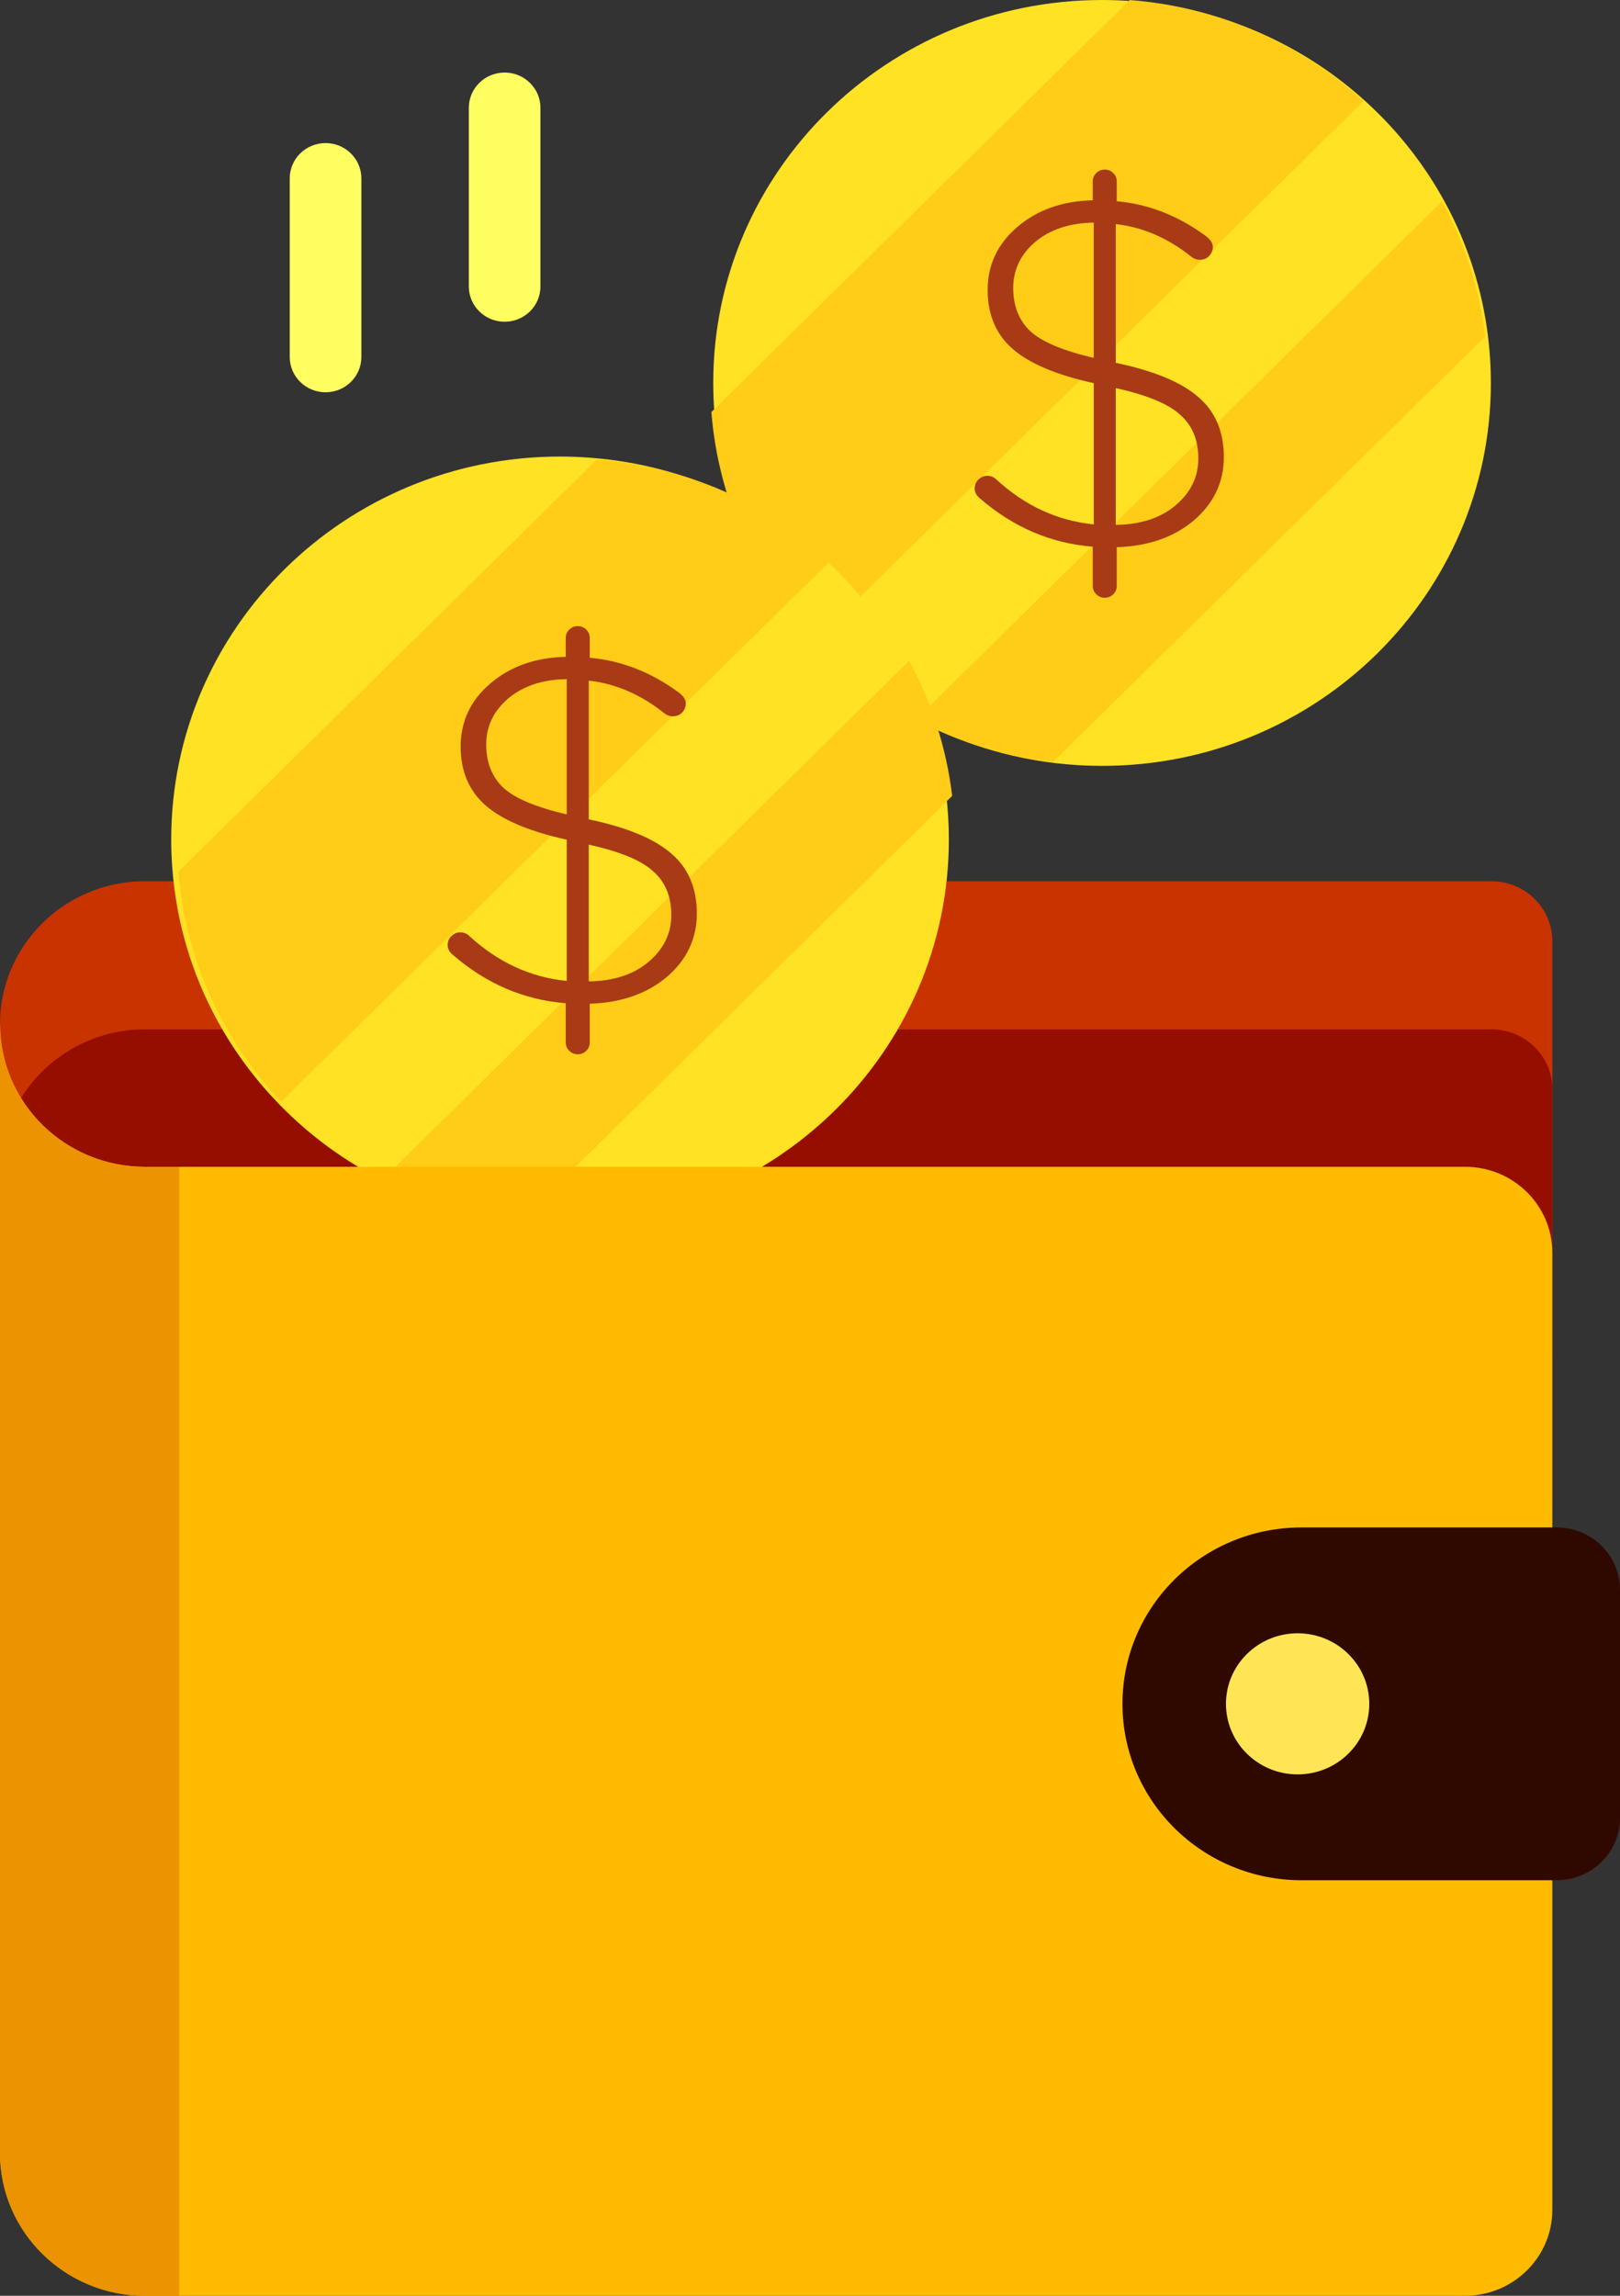 <svg width="48" height="68" viewBox="0 0 48 68" fill="none" xmlns="http://www.w3.org/2000/svg">
<rect x="0" y="0" width="48" height="68" fill="#333333" stroke="none"/>
<path d="M45.996 1.777V14.199H4.296C1.924 14.199 0 12.305 0 9.968V4.229C0 3.451 0.214 2.72 0.59 2.093C1.334 0.841 2.716 1.66324e-08 4.296 1.66324e-08H44.193C45.188 -0 45.996 0.795 45.996 1.777Z" transform="translate(0 26.102)" fill="#C93300"/>
<path d="M45.996 1.777V14.199H4.296C1.924 14.199 0 12.305 0 9.968V4.229C0 3.451 0.214 2.72 0.59 2.093C1.334 0.841 2.716 1.66352e-08 4.296 1.66352e-08H44.193C45.188 -0 45.996 0.795 45.996 1.777Z" transform="translate(0 30.489)" fill="#960E00"/>
<path d="M23.041 11.342C23.041 17.607 17.884 22.685 11.52 22.685C11.057 22.685 10.602 22.658 10.155 22.605C8.7 22.436 7.327 22 6.091 21.348C4.959 20.752 3.94 19.975 3.076 19.056C1.36 17.238 0.244 14.865 0.036 12.24C0.012 11.944 1.05848e-08 11.644 1.05848e-08 11.342C-0 5.078 5.157 0 11.52 0C11.828 0 12.132 0.012 12.432 0.036C15.098 0.24 17.509 1.338 19.356 3.028C20.289 3.879 21.078 4.882 21.684 5.997C22.346 7.214 22.789 8.565 22.96 9.997C23.014 10.438 23.041 10.887 23.041 11.342Z" transform="translate(21.133)" fill="#FFE223"/>
<path d="M19.32 2.993L3.04 19.02C1.323 17.202 0.208 14.829 0 12.204L12.396 0C15.062 0.205 17.473 1.303 19.32 2.993Z" transform="translate(21.078 0.001)" fill="#FFCC18"/>
<path d="M16.869 4.001L4.064 16.608C2.609 16.439 1.236 16.003 0 15.351L15.593 0C16.255 1.217 16.698 2.568 16.869 4.001Z" transform="translate(27.134 5.963)" fill="#FFCC18"/>
<path d="M23.041 11.342C23.041 17.607 17.884 22.685 11.52 22.685C11.057 22.685 10.602 22.658 10.155 22.605C8.7 22.436 7.327 22 6.091 21.348C4.959 20.752 3.94 19.975 3.076 19.056C1.36 17.238 0.244 14.865 0.036 12.24C0.012 11.944 0 11.645 0 11.342C0 5.078 5.158 0 11.52 0C11.828 0 12.132 0.012 12.432 0.036C15.099 0.24 17.509 1.338 19.356 3.028C20.289 3.879 21.078 4.882 21.684 5.997C22.346 7.214 22.789 8.565 22.96 9.997C23.014 10.438 23.041 10.888 23.041 11.342Z" transform="translate(5.073 13.523)" fill="#FFE223"/>
<path d="M19.32 2.993L3.04 19.02C1.323 17.202 0.208 14.829 0 12.204L12.396 0C15.062 0.205 17.473 1.303 19.32 2.993Z" transform="translate(5.288 13.612)" fill="#FFCC18"/>
<path d="M16.869 4.001L4.064 16.608C2.609 16.439 1.236 16.004 0 15.352L15.593 0C16.255 1.217 16.698 2.569 16.869 4.001Z" transform="translate(11.343 19.572)" fill="#FFCC18"/>
<path d="M45.995 6.776V35.123C45.995 36.529 44.837 37.67 43.409 37.67H4.295C1.924 37.67 0 35.776 0 33.44V0C0 2.336 1.924 4.23 4.295 4.23H43.409C44.837 4.23 45.995 5.37 45.995 6.776Z" transform="translate(0 30.33)" fill="#FFBB00"/>
<path d="M5.307 4.23V37.67H4.295C1.924 37.67 0 35.776 0 33.44V0C0 2.336 1.924 4.23 4.295 4.23H5.307Z" transform="translate(0 30.33)" fill="#EB9300"/>
<path d="M5.307 10.45H12.868C13.903 10.45 14.742 9.624 14.742 8.605V1.845C14.742 0.826 13.903 0 12.868 0H5.307C2.376 0 0 2.339 0 5.225C0 8.11 2.376 10.45 5.307 10.45Z" transform="translate(33.258 45.242)" fill="#2F0900"/>
<path d="M2.123 4.18C3.296 4.18 4.246 3.245 4.246 2.09C4.246 0.936 3.296 0 2.123 0C0.951 0 0 0.936 0 2.09C0 3.245 0.951 4.18 2.123 4.18Z" transform="translate(36.325 48.377)" fill="#FFE555"/>
<path d="M1.061 7.381C0.475 7.381 0 6.913 0 6.336V1.044C0 0.468 0.475 0 1.061 0C1.647 0 2.122 0.468 2.122 1.044V6.336C2.122 6.913 1.647 7.381 1.061 7.381Z" transform="translate(8.585 4.238)" fill="#FFFF62"/>
<path d="M1.061 7.381C0.475 7.381 0 6.913 0 6.336V1.044C0 0.468 0.475 0 1.061 0C1.647 0 2.122 0.468 2.122 1.044V6.336C2.122 6.913 1.647 7.381 1.061 7.381Z" transform="translate(13.891 2.149)" fill="#FFFF62"/>
<path d="M3.499 0.352C3.499 0.254 3.533 0.171 3.603 0.103C3.672 0.034 3.756 0 3.855 0C3.953 0 4.037 0.034 4.107 0.103C4.176 0.171 4.21 0.254 4.21 0.352V0.939C5.14 1.018 6.019 1.36 6.849 1.967C6.988 2.074 7.057 2.182 7.057 2.29C7.057 2.397 7.017 2.49 6.938 2.569C6.869 2.637 6.78 2.671 6.672 2.671C6.573 2.671 6.484 2.637 6.405 2.569C5.713 2.021 4.972 1.703 4.181 1.615V5.724C5.308 5.959 6.123 6.297 6.627 6.737C7.131 7.168 7.383 7.76 7.383 8.513C7.383 9.257 7.087 9.883 6.494 10.392C5.901 10.891 5.14 11.155 4.21 11.185V12.329C4.21 12.427 4.176 12.511 4.107 12.579C4.037 12.648 3.953 12.682 3.855 12.682C3.756 12.682 3.672 12.648 3.603 12.579C3.533 12.511 3.499 12.427 3.499 12.329V11.17C2.263 11.072 1.151 10.598 0.163 9.746C0.054 9.658 0 9.56 0 9.453C0 9.345 0.035 9.257 0.104 9.188C0.183 9.11 0.272 9.071 0.371 9.071C0.479 9.071 0.568 9.105 0.637 9.174C1.488 9.957 2.451 10.402 3.528 10.509V6.326C2.422 6.082 1.621 5.744 1.127 5.313C0.633 4.883 0.385 4.301 0.385 3.567C0.385 2.823 0.677 2.202 1.26 1.703C1.853 1.194 2.599 0.93 3.499 0.91V0.352ZM4.181 10.524C4.912 10.514 5.5 10.323 5.945 9.952C6.4 9.57 6.627 9.105 6.627 8.557C6.627 8.009 6.449 7.579 6.093 7.266C5.747 6.943 5.11 6.678 4.181 6.473V10.524ZM3.528 1.571C2.817 1.58 2.239 1.771 1.794 2.143C1.359 2.515 1.142 2.97 1.142 3.508C1.142 4.036 1.31 4.462 1.646 4.785C1.982 5.098 2.609 5.362 3.528 5.578V1.571Z" transform="translate(13.264 18.545)" fill="#A83B15"/>
<path d="M3.499 0.352C3.499 0.254 3.533 0.171 3.603 0.103C3.672 0.034 3.756 0 3.855 0C3.953 0 4.037 0.034 4.107 0.103C4.176 0.171 4.21 0.254 4.21 0.352V0.939C5.14 1.018 6.019 1.36 6.849 1.967C6.988 2.074 7.057 2.182 7.057 2.29C7.057 2.397 7.017 2.49 6.938 2.569C6.869 2.637 6.78 2.671 6.672 2.671C6.573 2.671 6.484 2.637 6.405 2.569C5.713 2.021 4.972 1.703 4.181 1.615V5.724C5.308 5.959 6.123 6.297 6.627 6.737C7.131 7.168 7.383 7.76 7.383 8.513C7.383 9.257 7.087 9.883 6.494 10.392C5.901 10.891 5.14 11.155 4.21 11.185V12.329C4.21 12.427 4.176 12.511 4.107 12.579C4.037 12.648 3.953 12.682 3.855 12.682C3.756 12.682 3.672 12.648 3.603 12.579C3.533 12.511 3.499 12.427 3.499 12.329V11.17C2.263 11.072 1.151 10.598 0.163 9.746C0.054 9.658 0 9.56 0 9.453C0 9.345 0.035 9.257 0.104 9.188C0.183 9.11 0.272 9.071 0.371 9.071C0.479 9.071 0.568 9.105 0.637 9.174C1.488 9.957 2.451 10.402 3.528 10.509V6.326C2.422 6.082 1.621 5.744 1.127 5.313C0.633 4.883 0.385 4.301 0.385 3.567C0.385 2.823 0.677 2.202 1.26 1.703C1.853 1.194 2.599 0.93 3.499 0.91V0.352ZM4.181 10.524C4.912 10.514 5.5 10.323 5.945 9.952C6.4 9.57 6.627 9.105 6.627 8.557C6.627 8.009 6.449 7.579 6.093 7.266C5.747 6.943 5.11 6.678 4.181 6.473V10.524ZM3.528 1.571C2.817 1.58 2.239 1.771 1.794 2.143C1.359 2.515 1.142 2.97 1.142 3.508C1.142 4.036 1.31 4.462 1.646 4.785C1.982 5.098 2.609 5.362 3.528 5.578V1.571Z" transform="translate(28.879 5.023)" fill="#A83B15"/>
</svg>
